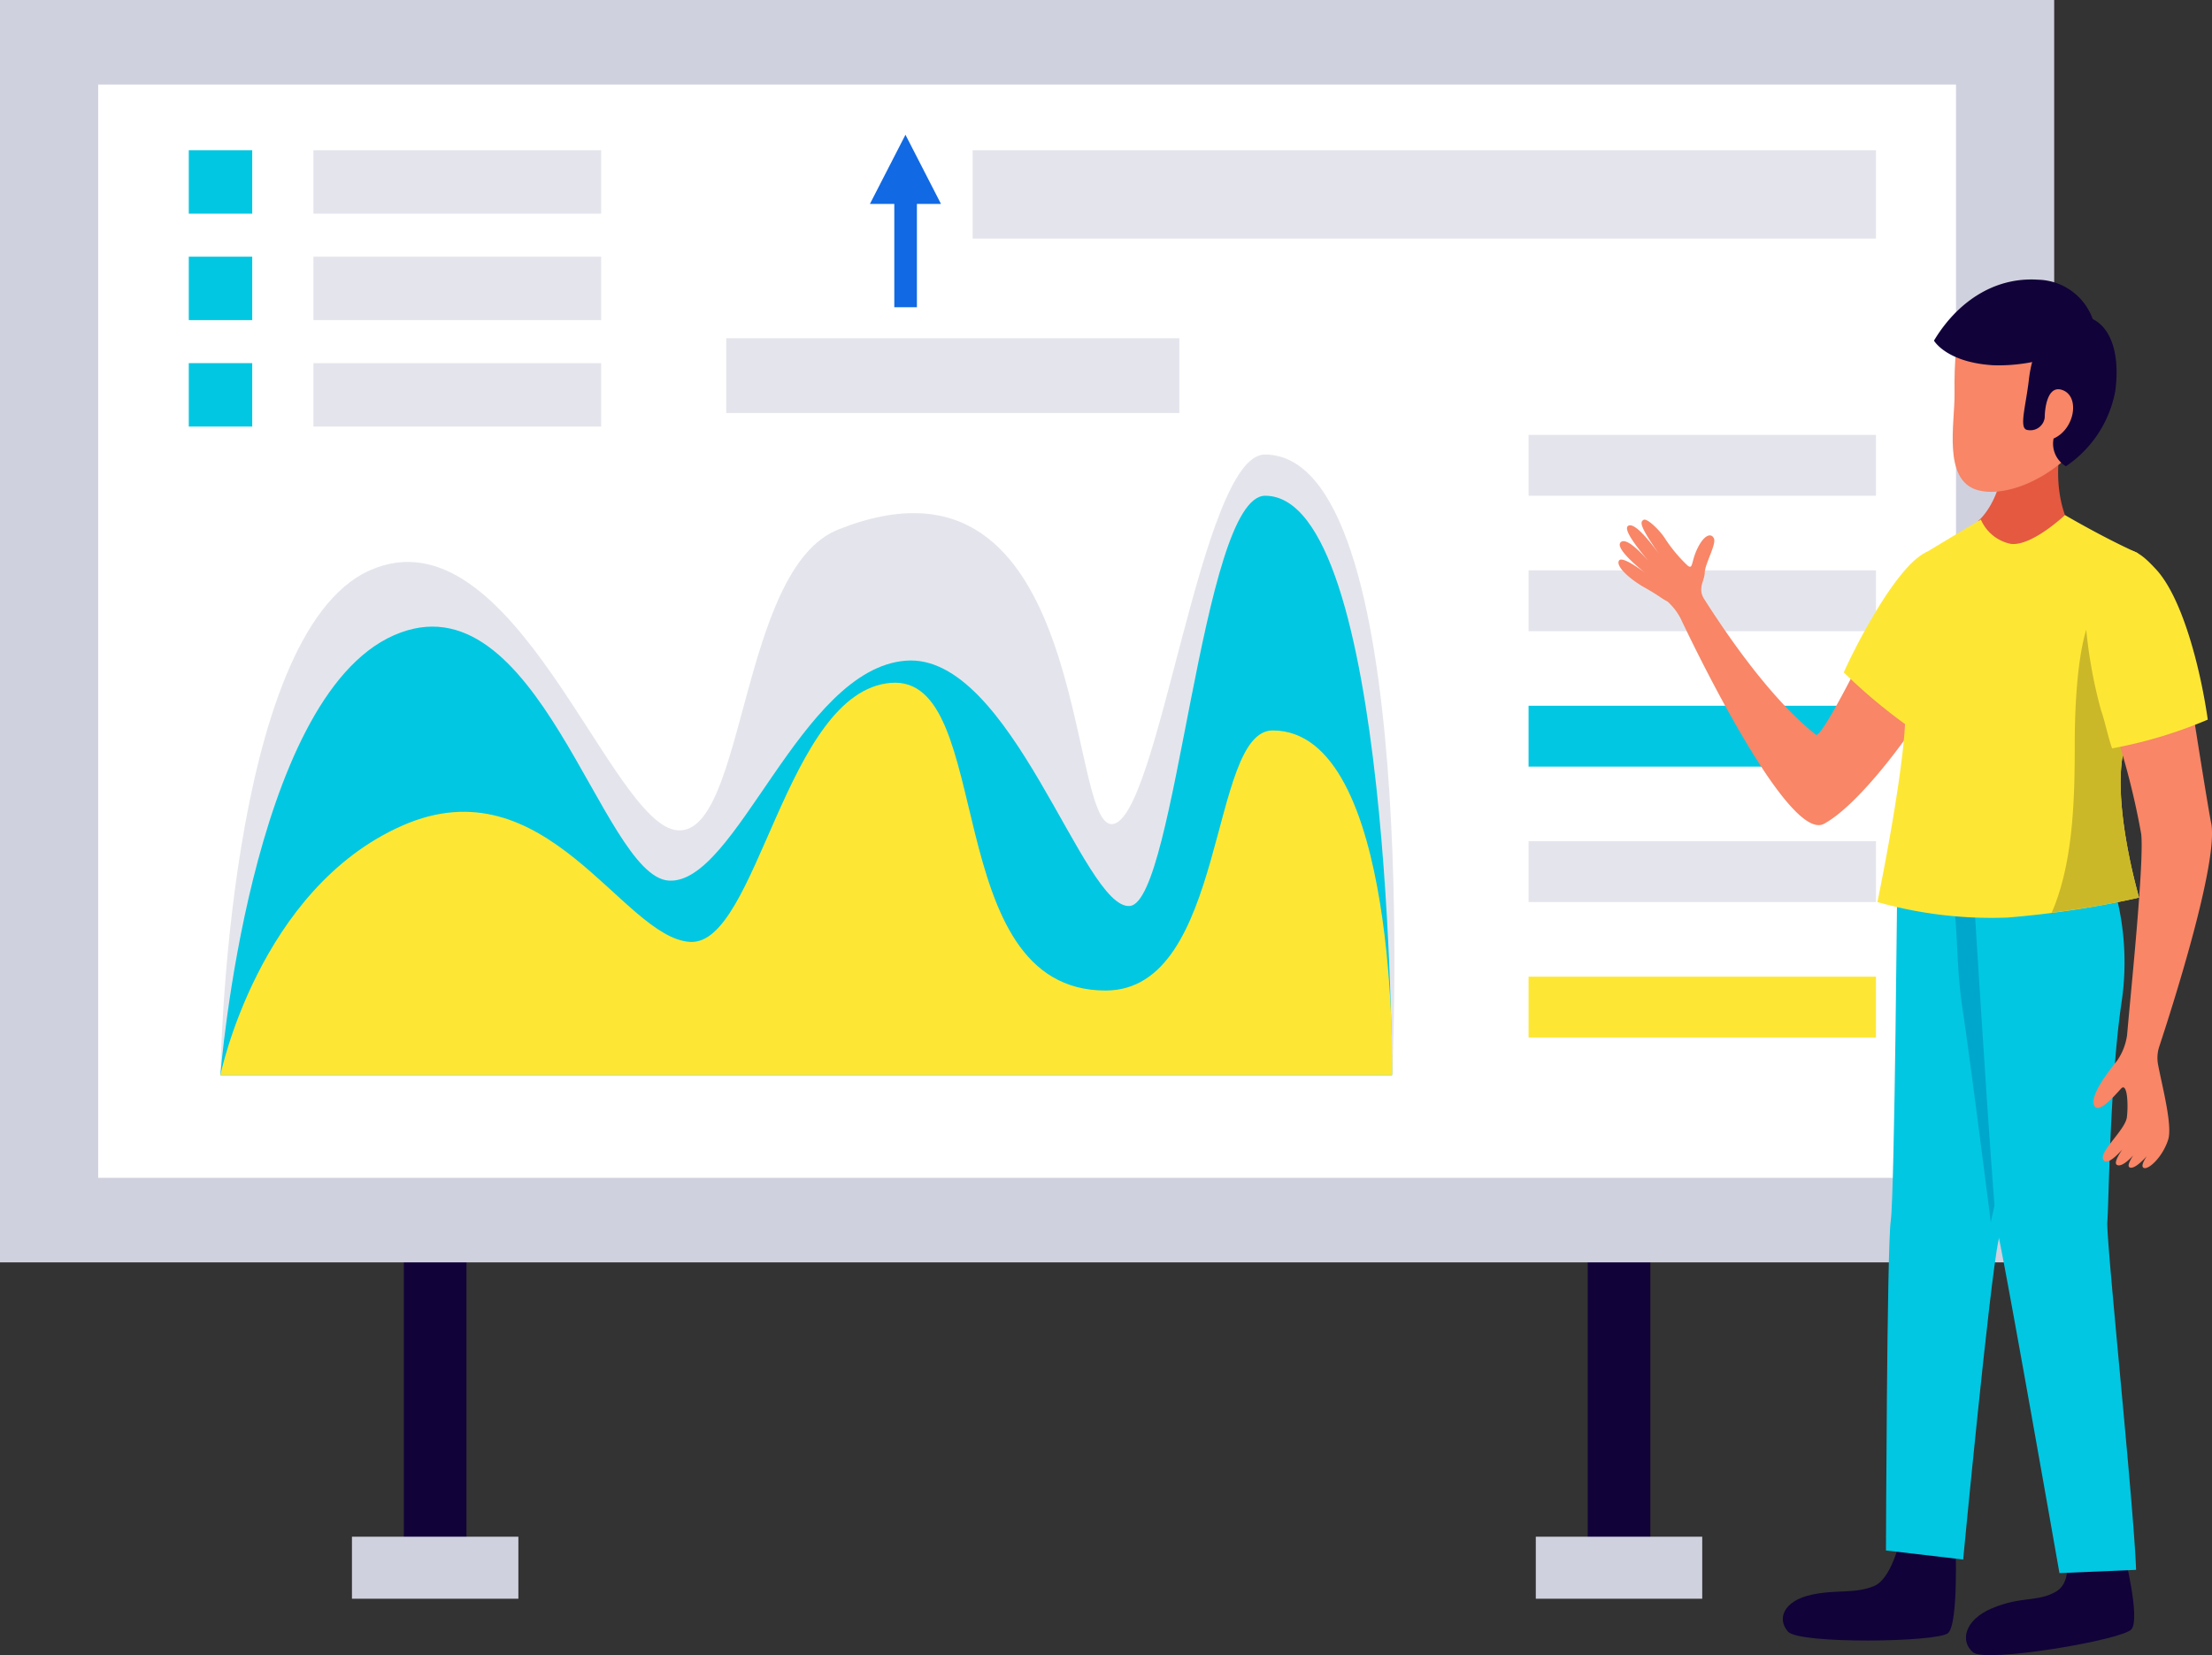 <svg id="Grupo_157110" data-name="Grupo 157110" xmlns="http://www.w3.org/2000/svg" xmlns:xlink="http://www.w3.org/1999/xlink" width="179.606" height="134.43" viewBox="0 0 179.606 134.43">
  <rect x="0" y="0" width="179.606" height="134.43" fill="#333333" stroke="none"/>
  <defs>
    <clipPath id="clip-path">
      <rect id="Rectángulo_37517" data-name="Rectángulo 37517" width="179.606" height="134.43" fill="none"/>
    </clipPath>
  </defs>
  <rect id="Rectángulo_37498" data-name="Rectángulo 37498" width="5.085" height="28.495" transform="translate(32.791 99.935)" fill="#110239"/>
  <rect id="Rectángulo_37499" data-name="Rectángulo 37499" width="5.085" height="28.495" transform="translate(128.916 99.935)" fill="#110239"/>
  <rect id="Rectángulo_37500" data-name="Rectángulo 37500" width="166.792" height="102.528" fill="#d0d1de"/>
  <rect id="Rectángulo_37501" data-name="Rectángulo 37501" width="150.849" height="88.793" transform="translate(7.972 6.868)" fill="#fff"/>
  <g id="Grupo_157111" data-name="Grupo 157111">
    <g id="Grupo_157110-2" data-name="Grupo 157110" clip-path="url(#clip-path)">
      <path id="Trazado_129181" data-name="Trazado 129181" d="M111.043,83.2H15.9s.473-35.851,12.151-41,19.492,20.78,24.988,21.123S58.049,42.1,66.047,38.9c20.609-8.243,18.505,24.259,22.283,23.915S95.5,32.8,100.7,32.8c12.752,0,10.348,50.406,10.348,50.406" transform="translate(1.995 4.116)" fill="#e4e5ec"/>
      <path id="Trazado_129182" data-name="Trazado 129182" d="M111.043,82.831H15.9S18.3,52.262,29.982,47.11s16.83,19.578,22.326,19.922S62.955,49.857,71.543,49.171s14.426,20.265,18.2,19.922,5.793-33.318,10.99-33.318c10.3,0,10.3,47.056,10.3,47.056" transform="translate(1.995 4.489)" fill="#01c7e2"/>
      <path id="Trazado_129183" data-name="Trazado 129183" d="M111.043,81.138H15.9s3.092-15.113,14.77-20.265,17.861,9.1,23.357,9.446,7.728-20.352,16.315-21.039,3.821,24.988,17.431,24.988c9.875,0,8.369-21.123,13.568-21.123,10.3,0,9.7,27.993,9.7,27.993" transform="translate(1.995 6.182)" fill="#fee734"/>
      <rect id="Rectángulo_37502" data-name="Rectángulo 37502" width="28.207" height="4.943" transform="translate(124.114 35.321)" fill="#e4e5ec"/>
      <rect id="Rectángulo_37503" data-name="Rectángulo 37503" width="28.207" height="4.943" transform="translate(124.114 46.322)" fill="#e4e5ec"/>
      <rect id="Rectángulo_37504" data-name="Rectángulo 37504" width="28.207" height="4.943" transform="translate(124.114 57.321)" fill="#01c7e2"/>
      <rect id="Rectángulo_37505" data-name="Rectángulo 37505" width="28.207" height="4.943" transform="translate(124.114 68.321)" fill="#e4e5ec"/>
      <rect id="Rectángulo_37506" data-name="Rectángulo 37506" width="28.207" height="4.943" transform="translate(124.114 79.322)" fill="#fee734"/>
      <rect id="Rectángulo_37507" data-name="Rectángulo 37507" width="5.151" height="5.151" transform="translate(15.329 12.202)" fill="#01c7e2"/>
      <rect id="Rectángulo_37508" data-name="Rectángulo 37508" width="23.363" height="5.151" transform="translate(25.448 12.202)" fill="#e4e5ec"/>
      <rect id="Rectángulo_37509" data-name="Rectángulo 37509" width="5.151" height="5.151" transform="translate(15.329 20.848)" fill="#01c7e2"/>
      <rect id="Rectángulo_37510" data-name="Rectángulo 37510" width="23.363" height="5.151" transform="translate(25.448 20.848)" fill="#e4e5ec"/>
      <rect id="Rectángulo_37511" data-name="Rectángulo 37511" width="5.151" height="5.151" transform="translate(15.329 29.494)" fill="#01c7e2"/>
      <rect id="Rectángulo_37512" data-name="Rectángulo 37512" width="23.363" height="5.151" transform="translate(25.448 29.494)" fill="#e4e5ec"/>
      <rect id="Rectángulo_37513" data-name="Rectángulo 37513" width="73.346" height="7.175" transform="translate(78.975 12.202)" fill="#e4e5ec"/>
      <rect id="Rectángulo_37514" data-name="Rectángulo 37514" width="36.792" height="6.071" transform="translate(58.966 27.472)" fill="#e4e5ec"/>
      <rect id="Rectángulo_37515" data-name="Rectángulo 37515" width="13.513" height="5.038" transform="translate(28.577 124.809)" fill="#d0d1de"/>
      <rect id="Rectángulo_37516" data-name="Rectángulo 37516" width="13.514" height="5.038" transform="translate(124.701 124.809)" fill="#d0d1de"/>
      <path id="Trazado_129184" data-name="Trazado 129184" d="M68.53,15.343,65.645,9.725l-2.886,5.617h1.98v8.39h1.836v-8.39Z" transform="translate(7.875 1.22)" fill="#1169e3"/>
      <path id="Trazado_129185" data-name="Trazado 129185" d="M141.72,42.052s-2.707,1.648-4.975,6.176-3.686,6.957-3.957,6.739c-1.208-.966-4.4-3.695-9.06-11.009-.567-.889.021-1.464.039-2.16s.951-2.3.75-2.762-.768-.348-1.317.751-.366,1.774-.8,1.463a12.094,12.094,0,0,1-1.866-2.232c-.347-.567-1.444-1.683-1.737-1.5s-.344.473,1.309,2.843c-.6-.844-2.079-2.8-2.59-2.331-.382.351,1.073,2.107,1.731,2.886-.564-.654-1.849-2.034-2.307-1.577-.557.553,2.181,2.634,2.181,2.634s-2.044-1.62-2.318-1.143.915,1.527,2.086,2.186,1.381.895,1.854,1.133a4.858,4.858,0,0,1,1.071,1.385c.018.037,8.574,18.356,11.643,16.667s7.155-7.69,7.155-7.69a14.24,14.24,0,0,0,1.58-4.791,18.414,18.414,0,0,0-.467-7.667" transform="translate(14.651 4.705)" fill="#f88667"/>
      <path id="Trazado_129186" data-name="Trazado 129186" d="M133.018,49.613c.62-1.448,4.2-8.7,6.759-9.791l3.428,1.339c1.513,1.885-.419,6.354-1.042,6.86-.528.427-3.068,5.653-3.6,6.2a44.54,44.54,0,0,1-5.549-4.607" transform="translate(16.692 4.997)" fill="#fee734"/>
      <path id="Trazado_129187" data-name="Trazado 129187" d="M144.749,30.519l4.917.766s-1.382,4.37.737,8.1c0,0-3.535,3.829-6,2.816a2.9,2.9,0,0,1-1.652-3.742s2.683-2.126,2-7.94" transform="translate(17.89 3.83)" fill="#e45940"/>
      <path id="Trazado_129188" data-name="Trazado 129188" d="M154.69,112.171s1.326,5.262.569,6.118-11.783,2.739-12.846,1.866-.733-2.622,1.513-3.572c2.409-1.019,3.721-.5,5.2-1.353s.745-3.268.745-3.268Z" transform="translate(17.797 14.049)" fill="#110239"/>
      <path id="Trazado_129189" data-name="Trazado 129189" d="M142.638,111.367s.266,6.6-.613,7.33-12.064.9-12.981-.126-.384-2.491,1.883-2.993c2.038-.451,3.557-.053,5.129-.725,1.38-.589,2.069-3.683,2.069-3.683Z" transform="translate(16.139 13.95)" fill="#110239"/>
      <path id="Trazado_129190" data-name="Trazado 129190" d="M136.985,62.743l14.376-2.556s-5.442,29.6-6.165,33.012-2.868,25.912-2.868,25.912l-6.267-.736s.073-24.59.388-26.778.536-28.854.536-28.854" transform="translate(17.073 7.552)" fill="#01c7e2"/>
      <path id="Trazado_129191" data-name="Trazado 129191" d="M141.967,74.553c-.711-4.642-.232-8.248-1.257-10.511-.407-.9-1.734-.665-2.034-1.582a2.791,2.791,0,0,0,.446-.707l11.939-1.788s-5.414,25.515-6.819,31.775c0,0-1.706-13.482-2.275-17.186" transform="translate(17.402 7.525)" fill="#00a7cc"/>
      <path id="Trazado_129192" data-name="Trazado 129192" d="M142.181,61.183l11.545,2.939a22.049,22.049,0,0,1,.7,9.574c-.951,6.423-1.043,16.5-1.16,17.864s2.159,23.069,2.334,28.264l-6.222.263S144.606,92.9,144.328,92.3s-2.147-31.121-2.147-31.121" transform="translate(17.841 7.677)" fill="#01c7e2"/>
      <path id="Trazado_129193" data-name="Trazado 129193" d="M137.688,54.084c.242-4.864-1.073-12.2,1.784-13.93,2.394-1.446,4.371-2.619,4.371-2.619a3.377,3.377,0,0,0,2.419,1.971c1.7.23,4.41-2.337,4.41-2.337s3.116,1.837,5.923,3.091c-.68,2.254.724,4.276.714,6.523a13.607,13.607,0,0,0,.488,3.662A27.8,27.8,0,0,0,155.309,57c-.622,4.432,1.379,11.239,1.379,11.239a77.819,77.819,0,0,1-10.7,1.621A34.053,34.053,0,0,1,135.443,68.6s2-9.656,2.245-14.52" transform="translate(16.996 4.664)" fill="#fee734"/>
      <path id="Trazado_129194" data-name="Trazado 129194" d="M156.218,49.752c-.089-.33-.141-.674-.207-1.013-.05-.25-.118-.493-.154-.75a13.348,13.348,0,0,1-.125-1.893c0-1.1-.074-2.279-.082-3.459-.582.425-1.293,1.448-2,1.035-3.309-1.941-3.762,6.924-3.762,11.389s-.113,9.679-1.875,13.724c4.242-.545,7.1-1.236,7.1-1.236s-.281-.958-.6-2.387c-.16-.716-.329-1.549-.476-2.44-.05-.3-.1-.6-.14-.908-.131-.923-.23-1.883-.267-2.82a15.107,15.107,0,0,1,.1-2.683,27.943,27.943,0,0,1,2.486-6.559" transform="translate(18.573 5.35)" fill="#cbb829"/>
      <path id="Trazado_129195" data-name="Trazado 129195" d="M149.785,23.376s-7.04-1.067-7.85-.286-.944,3.615-.911,6.01-.975,6.98,1.822,7.828,8.13-1.766,10.02-6.512c2.405-6.043-2.6-6.97-3.082-7.04" transform="translate(17.677 2.862)" fill="#f88667"/>
      <path id="Trazado_129196" data-name="Trazado 129196" d="M150.34,22.812s-3.329.113-3.913,5.129c-.263,2.26-.833,4-.135,4.116a1.175,1.175,0,0,0,1.417-1.013c0-.652.2-2.781,1.53-2.189s.877,3.157-.81,3.9a2.119,2.119,0,0,0,1,2.25,9.423,9.423,0,0,0,4.015-6.149c.506-3.939-.978-6.155-3.1-6.043" transform="translate(18.315 2.862)" fill="#110239"/>
      <path id="Trazado_129197" data-name="Trazado 129197" d="M152.48,23.587a4.829,4.829,0,0,0-4.5-3.4c-3.712-.248-6.681,1.979-8.457,4.948,0,0,1.012,1.777,4.835,2a14.022,14.022,0,0,0,5.826-1.08,4.147,4.147,0,0,0,2.295-2.474" transform="translate(17.508 2.531)" fill="#110239"/>
      <path id="Trazado_129198" data-name="Trazado 129198" d="M160.583,60.522c-.23-1.131-1.294-7.8-1.667-10.263-2.161.712-4.151,1.45-6.376,2.043a61.639,61.639,0,0,1,2.367,9.131c.241,2.252-.781,12.2-1.087,15.649-.025.277-.045.511-.063.7a4.805,4.805,0,0,1-.795,2.042c-.505.634-2.192,2.7-1.9,3.595s1.692-.747,2.206-1.308.6,1.312.476,2.32-2.156,2.7-1.941,3.387c.151.484.773.135,1.559-.757-.369.554-.649,1.091-.443,1.231.277.189.783-.159,1.334-.753-.295.457-.484.867-.289.968.288.151.868-.33,1.394-.908-.273.416-.461.815-.267.938.367.232,1.552-.856,2.006-2.284.367-1.157-.508-4.419-.82-6.087a2.93,2.93,0,0,1,.1-1.485c.956-2.892,4.852-15,4.208-18.161" transform="translate(18.951 6.307)" fill="#f88667"/>
      <path id="Trazado_129199" data-name="Trazado 129199" d="M152.614,55.8a36.728,36.728,0,0,0,7.769-2.334c-.6-4.191-2.07-9.949-4.235-12.244-.6-.637-1.67-1.805-2.647-1.47-1.282.439-2.924,2.192-3.053,5.594a38.535,38.535,0,0,0,1.285,7.409c.264.712.527,2.017.881,3.046" transform="translate(18.879 4.981)" fill="#fee734"/>
    </g>
  </g>
</svg>
